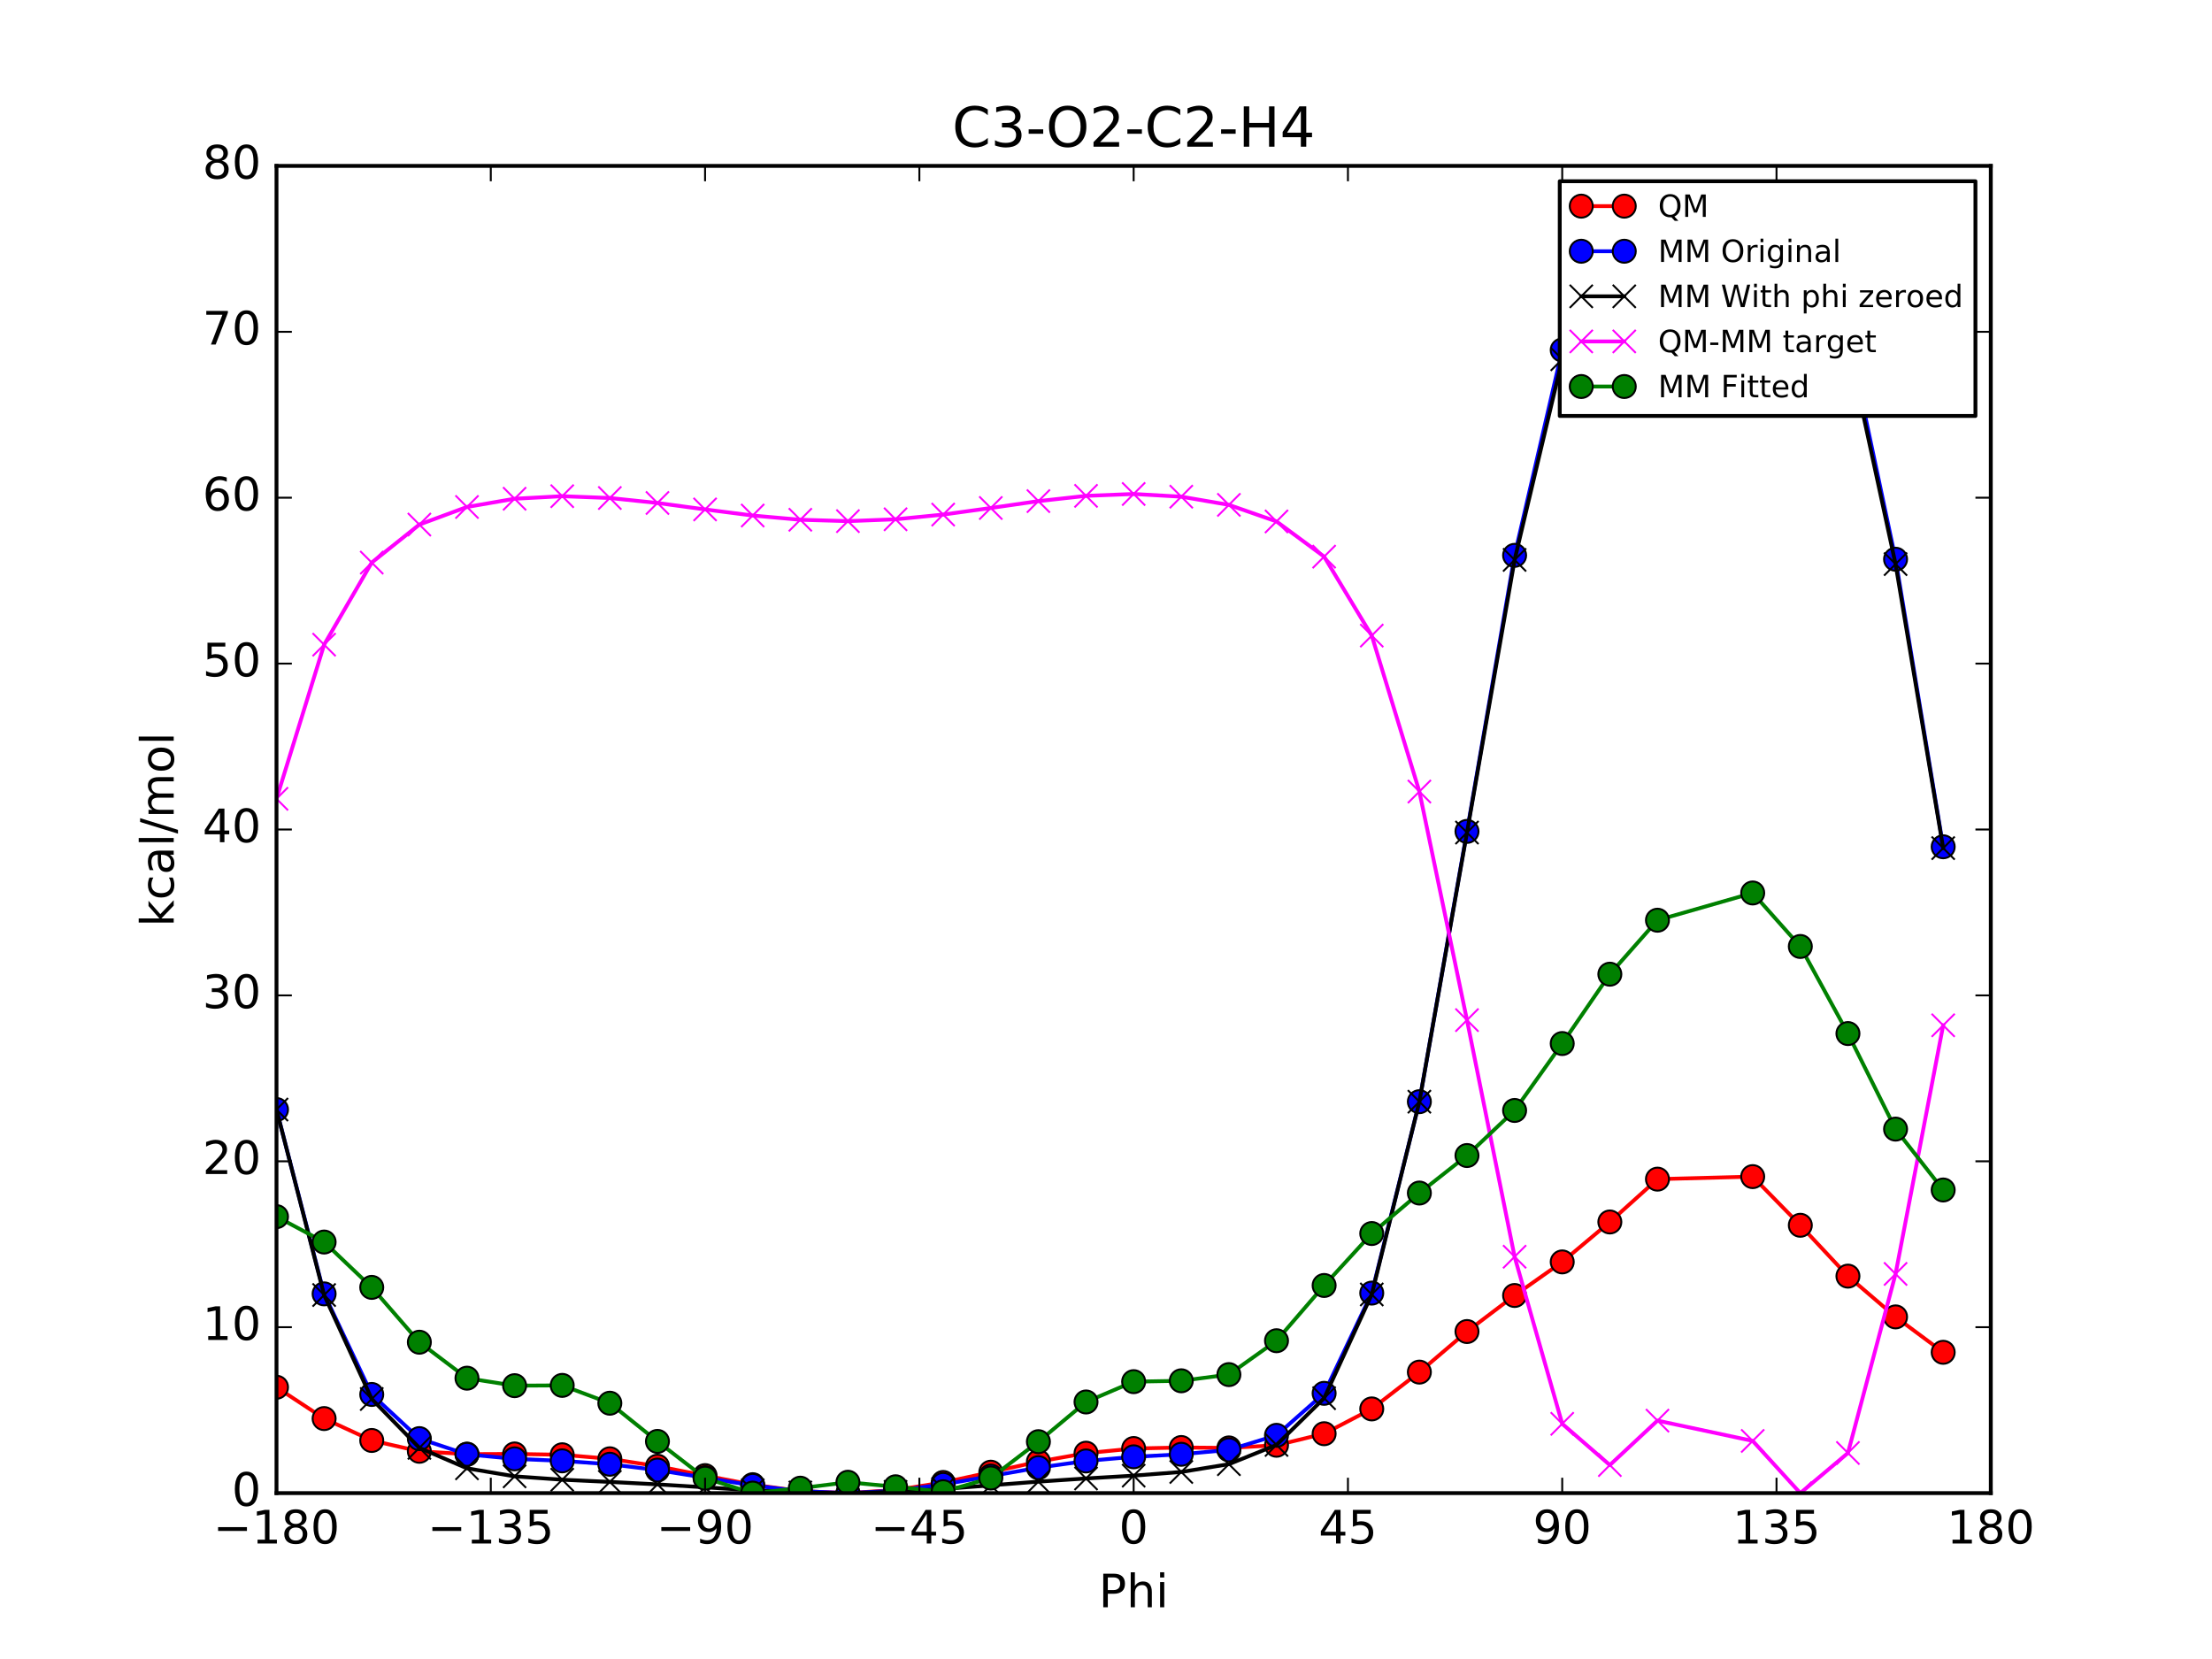 <?xml version="1.0" encoding="utf-8" standalone="no"?>
<!DOCTYPE svg PUBLIC "-//W3C//DTD SVG 1.1//EN"
  "http://www.w3.org/Graphics/SVG/1.1/DTD/svg11.dtd">
<!-- Created with matplotlib (http://matplotlib.org/) -->
<svg height="432pt" version="1.1" viewBox="0 0 576 432" width="576pt" xmlns="http://www.w3.org/2000/svg" xmlns:xlink="http://www.w3.org/1999/xlink">
 <defs>
  <style type="text/css">
*{stroke-linecap:butt;stroke-linejoin:round;stroke-miterlimit:100000;}
  </style>
 </defs>
 <g id="figure_1">
  <g id="patch_1">
   <path d="M 0 432 
L 576 432 
L 576 0 
L 0 0 
z
" style="fill:#ffffff;"/>
  </g>
  <g id="axes_1">
   <g id="patch_2">
    <path d="M 72 388.8 
L 518.4 388.8 
L 518.4 43.2 
L 72 43.2 
z
" style="fill:#ffffff;"/>
   </g>
   <g id="line2d_1">
    <path clip-path="url(#p94c91e531c)" d="M 72 361.235 
L 84.4 369.392 
L 96.8 375.093 
L 109.2 377.911 
L 121.6 378.659 
L 134 378.606 
L 146.4 378.817 
L 158.8 379.866 
L 171.2 381.798 
L 183.6 384.245 
L 196 386.611 
L 208.4 388.28 
L 220.8 388.8 
L 233.2 387.998 
L 245.6 386.031 
L 258 383.353 
L 270.4 380.601 
L 282.8 378.408 
L 295.2 377.189 
L 307.6 376.927 
L 320 377.033 
L 332.4 376.339 
L 344.8 373.334 
L 357.2 366.879 
L 369.6 357.292 
L 382 346.73 
L 394.4 337.342 
L 406.8 328.6 
L 419.2 318.2 
L 431.6 307.045 
L 456.4 306.389 
L 468.8 319.059 
L 481.2 332.302 
L 493.6 342.918 
L 506 352.135 
" style="fill:none;stroke:#ff0000;stroke-linecap:square;"/>
    <defs>
     <path d="M 0 3 
C 0.796 3 1.559 2.684 2.121 2.121 
C 2.684 1.559 3 0.796 3 0 
C 3 -0.796 2.684 -1.559 2.121 -2.121 
C 1.559 -2.684 0.796 -3 0 -3 
C -0.796 -3 -1.559 -2.684 -2.121 -2.121 
C -2.684 -1.559 -3 -0.796 -3 0 
C -3 0.796 -2.684 1.559 -2.121 2.121 
C -1.559 2.684 -0.796 3 0 3 
z
" id="m543a77cf86" style="stroke:#000000;stroke-width:0.5;"/>
    </defs>
    <g clip-path="url(#p94c91e531c)">
     <use style="fill:#ff0000;stroke:#000000;stroke-width:0.5;" x="72" xlink:href="#m543a77cf86" y="361.235"/>
     <use style="fill:#ff0000;stroke:#000000;stroke-width:0.5;" x="84.4" xlink:href="#m543a77cf86" y="369.392"/>
     <use style="fill:#ff0000;stroke:#000000;stroke-width:0.5;" x="96.8" xlink:href="#m543a77cf86" y="375.093"/>
     <use style="fill:#ff0000;stroke:#000000;stroke-width:0.5;" x="109.2" xlink:href="#m543a77cf86" y="377.911"/>
     <use style="fill:#ff0000;stroke:#000000;stroke-width:0.5;" x="121.6" xlink:href="#m543a77cf86" y="378.659"/>
     <use style="fill:#ff0000;stroke:#000000;stroke-width:0.5;" x="134" xlink:href="#m543a77cf86" y="378.606"/>
     <use style="fill:#ff0000;stroke:#000000;stroke-width:0.5;" x="146.4" xlink:href="#m543a77cf86" y="378.817"/>
     <use style="fill:#ff0000;stroke:#000000;stroke-width:0.5;" x="158.8" xlink:href="#m543a77cf86" y="379.866"/>
     <use style="fill:#ff0000;stroke:#000000;stroke-width:0.5;" x="171.2" xlink:href="#m543a77cf86" y="381.798"/>
     <use style="fill:#ff0000;stroke:#000000;stroke-width:0.5;" x="183.6" xlink:href="#m543a77cf86" y="384.245"/>
     <use style="fill:#ff0000;stroke:#000000;stroke-width:0.5;" x="196" xlink:href="#m543a77cf86" y="386.611"/>
     <use style="fill:#ff0000;stroke:#000000;stroke-width:0.5;" x="208.4" xlink:href="#m543a77cf86" y="388.28"/>
     <use style="fill:#ff0000;stroke:#000000;stroke-width:0.5;" x="220.8" xlink:href="#m543a77cf86" y="388.8"/>
     <use style="fill:#ff0000;stroke:#000000;stroke-width:0.5;" x="233.2" xlink:href="#m543a77cf86" y="387.998"/>
     <use style="fill:#ff0000;stroke:#000000;stroke-width:0.5;" x="245.6" xlink:href="#m543a77cf86" y="386.031"/>
     <use style="fill:#ff0000;stroke:#000000;stroke-width:0.5;" x="258" xlink:href="#m543a77cf86" y="383.353"/>
     <use style="fill:#ff0000;stroke:#000000;stroke-width:0.5;" x="270.4" xlink:href="#m543a77cf86" y="380.601"/>
     <use style="fill:#ff0000;stroke:#000000;stroke-width:0.5;" x="282.8" xlink:href="#m543a77cf86" y="378.408"/>
     <use style="fill:#ff0000;stroke:#000000;stroke-width:0.5;" x="295.2" xlink:href="#m543a77cf86" y="377.189"/>
     <use style="fill:#ff0000;stroke:#000000;stroke-width:0.5;" x="307.6" xlink:href="#m543a77cf86" y="376.927"/>
     <use style="fill:#ff0000;stroke:#000000;stroke-width:0.5;" x="320" xlink:href="#m543a77cf86" y="377.033"/>
     <use style="fill:#ff0000;stroke:#000000;stroke-width:0.5;" x="332.4" xlink:href="#m543a77cf86" y="376.339"/>
     <use style="fill:#ff0000;stroke:#000000;stroke-width:0.5;" x="344.8" xlink:href="#m543a77cf86" y="373.334"/>
     <use style="fill:#ff0000;stroke:#000000;stroke-width:0.5;" x="357.2" xlink:href="#m543a77cf86" y="366.879"/>
     <use style="fill:#ff0000;stroke:#000000;stroke-width:0.5;" x="369.6" xlink:href="#m543a77cf86" y="357.292"/>
     <use style="fill:#ff0000;stroke:#000000;stroke-width:0.5;" x="382" xlink:href="#m543a77cf86" y="346.73"/>
     <use style="fill:#ff0000;stroke:#000000;stroke-width:0.5;" x="394.4" xlink:href="#m543a77cf86" y="337.342"/>
     <use style="fill:#ff0000;stroke:#000000;stroke-width:0.5;" x="406.8" xlink:href="#m543a77cf86" y="328.6"/>
     <use style="fill:#ff0000;stroke:#000000;stroke-width:0.5;" x="419.2" xlink:href="#m543a77cf86" y="318.2"/>
     <use style="fill:#ff0000;stroke:#000000;stroke-width:0.5;" x="431.6" xlink:href="#m543a77cf86" y="307.045"/>
     <use style="fill:#ff0000;stroke:#000000;stroke-width:0.5;" x="456.4" xlink:href="#m543a77cf86" y="306.389"/>
     <use style="fill:#ff0000;stroke:#000000;stroke-width:0.5;" x="468.8" xlink:href="#m543a77cf86" y="319.059"/>
     <use style="fill:#ff0000;stroke:#000000;stroke-width:0.5;" x="481.2" xlink:href="#m543a77cf86" y="332.302"/>
     <use style="fill:#ff0000;stroke:#000000;stroke-width:0.5;" x="493.6" xlink:href="#m543a77cf86" y="342.918"/>
     <use style="fill:#ff0000;stroke:#000000;stroke-width:0.5;" x="506" xlink:href="#m543a77cf86" y="352.135"/>
    </g>
   </g>
   <g id="line2d_2">
    <path clip-path="url(#p94c91e531c)" d="M 72 288.926 
L 84.4 336.92 
L 96.8 363.113 
L 109.2 374.612 
L 121.6 378.708 
L 134 379.881 
L 146.4 380.405 
L 158.8 381.285 
L 171.2 382.803 
L 183.6 384.791 
L 196 386.801 
L 208.4 388.284 
L 220.8 388.8 
L 233.2 388.171 
L 245.6 386.551 
L 258 384.37 
L 270.4 382.176 
L 282.8 380.435 
L 295.2 379.35 
L 307.6 378.692 
L 320 377.545 
L 332.4 373.753 
L 344.8 362.817 
L 357.2 336.719 
L 369.6 286.877 
L 382 216.494 
L 394.4 144.612 
L 406.8 91.143 
L 419.2 68.763 
L 431.6 68.266 
L 456.4 62.276 
L 468.8 62.238 
L 481.2 87.146 
L 493.6 145.62 
L 506 220.497 
" style="fill:none;stroke:#0000ff;stroke-linecap:square;"/>
    <defs>
     <path d="M 0 3 
C 0.796 3 1.559 2.684 2.121 2.121 
C 2.684 1.559 3 0.796 3 0 
C 3 -0.796 2.684 -1.559 2.121 -2.121 
C 1.559 -2.684 0.796 -3 0 -3 
C -0.796 -3 -1.559 -2.684 -2.121 -2.121 
C -2.684 -1.559 -3 -0.796 -3 0 
C -3 0.796 -2.684 1.559 -2.121 2.121 
C -1.559 2.684 -0.796 3 0 3 
z
" id="m2a99a9677d" style="stroke:#000000;stroke-width:0.5;"/>
    </defs>
    <g clip-path="url(#p94c91e531c)">
     <use style="fill:#0000ff;stroke:#000000;stroke-width:0.5;" x="72" xlink:href="#m2a99a9677d" y="288.926"/>
     <use style="fill:#0000ff;stroke:#000000;stroke-width:0.5;" x="84.4" xlink:href="#m2a99a9677d" y="336.92"/>
     <use style="fill:#0000ff;stroke:#000000;stroke-width:0.5;" x="96.8" xlink:href="#m2a99a9677d" y="363.113"/>
     <use style="fill:#0000ff;stroke:#000000;stroke-width:0.5;" x="109.2" xlink:href="#m2a99a9677d" y="374.612"/>
     <use style="fill:#0000ff;stroke:#000000;stroke-width:0.5;" x="121.6" xlink:href="#m2a99a9677d" y="378.708"/>
     <use style="fill:#0000ff;stroke:#000000;stroke-width:0.5;" x="134" xlink:href="#m2a99a9677d" y="379.881"/>
     <use style="fill:#0000ff;stroke:#000000;stroke-width:0.5;" x="146.4" xlink:href="#m2a99a9677d" y="380.405"/>
     <use style="fill:#0000ff;stroke:#000000;stroke-width:0.5;" x="158.8" xlink:href="#m2a99a9677d" y="381.285"/>
     <use style="fill:#0000ff;stroke:#000000;stroke-width:0.5;" x="171.2" xlink:href="#m2a99a9677d" y="382.803"/>
     <use style="fill:#0000ff;stroke:#000000;stroke-width:0.5;" x="183.6" xlink:href="#m2a99a9677d" y="384.791"/>
     <use style="fill:#0000ff;stroke:#000000;stroke-width:0.5;" x="196" xlink:href="#m2a99a9677d" y="386.801"/>
     <use style="fill:#0000ff;stroke:#000000;stroke-width:0.5;" x="208.4" xlink:href="#m2a99a9677d" y="388.284"/>
     <use style="fill:#0000ff;stroke:#000000;stroke-width:0.5;" x="220.8" xlink:href="#m2a99a9677d" y="388.8"/>
     <use style="fill:#0000ff;stroke:#000000;stroke-width:0.5;" x="233.2" xlink:href="#m2a99a9677d" y="388.171"/>
     <use style="fill:#0000ff;stroke:#000000;stroke-width:0.5;" x="245.6" xlink:href="#m2a99a9677d" y="386.551"/>
     <use style="fill:#0000ff;stroke:#000000;stroke-width:0.5;" x="258" xlink:href="#m2a99a9677d" y="384.37"/>
     <use style="fill:#0000ff;stroke:#000000;stroke-width:0.5;" x="270.4" xlink:href="#m2a99a9677d" y="382.176"/>
     <use style="fill:#0000ff;stroke:#000000;stroke-width:0.5;" x="282.8" xlink:href="#m2a99a9677d" y="380.435"/>
     <use style="fill:#0000ff;stroke:#000000;stroke-width:0.5;" x="295.2" xlink:href="#m2a99a9677d" y="379.35"/>
     <use style="fill:#0000ff;stroke:#000000;stroke-width:0.5;" x="307.6" xlink:href="#m2a99a9677d" y="378.692"/>
     <use style="fill:#0000ff;stroke:#000000;stroke-width:0.5;" x="320" xlink:href="#m2a99a9677d" y="377.545"/>
     <use style="fill:#0000ff;stroke:#000000;stroke-width:0.5;" x="332.4" xlink:href="#m2a99a9677d" y="373.753"/>
     <use style="fill:#0000ff;stroke:#000000;stroke-width:0.5;" x="344.8" xlink:href="#m2a99a9677d" y="362.817"/>
     <use style="fill:#0000ff;stroke:#000000;stroke-width:0.5;" x="357.2" xlink:href="#m2a99a9677d" y="336.719"/>
     <use style="fill:#0000ff;stroke:#000000;stroke-width:0.5;" x="369.6" xlink:href="#m2a99a9677d" y="286.877"/>
     <use style="fill:#0000ff;stroke:#000000;stroke-width:0.5;" x="382" xlink:href="#m2a99a9677d" y="216.494"/>
     <use style="fill:#0000ff;stroke:#000000;stroke-width:0.5;" x="394.4" xlink:href="#m2a99a9677d" y="144.612"/>
     <use style="fill:#0000ff;stroke:#000000;stroke-width:0.5;" x="406.8" xlink:href="#m2a99a9677d" y="91.143"/>
     <use style="fill:#0000ff;stroke:#000000;stroke-width:0.5;" x="419.2" xlink:href="#m2a99a9677d" y="68.763"/>
     <use style="fill:#0000ff;stroke:#000000;stroke-width:0.5;" x="431.6" xlink:href="#m2a99a9677d" y="68.266"/>
     <use style="fill:#0000ff;stroke:#000000;stroke-width:0.5;" x="456.4" xlink:href="#m2a99a9677d" y="62.276"/>
     <use style="fill:#0000ff;stroke:#000000;stroke-width:0.5;" x="468.8" xlink:href="#m2a99a9677d" y="62.238"/>
     <use style="fill:#0000ff;stroke:#000000;stroke-width:0.5;" x="481.2" xlink:href="#m2a99a9677d" y="87.146"/>
     <use style="fill:#0000ff;stroke:#000000;stroke-width:0.5;" x="493.6" xlink:href="#m2a99a9677d" y="145.62"/>
     <use style="fill:#0000ff;stroke:#000000;stroke-width:0.5;" x="506" xlink:href="#m2a99a9677d" y="220.497"/>
    </g>
   </g>
   <g id="line2d_3">
    <path clip-path="url(#p94c91e531c)" d="M 72 288.926 
L 84.4 337.224 
L 96.8 364.297 
L 109.2 377.015 
L 121.6 382.345 
L 134 384.434 
L 146.4 385.311 
L 158.8 385.886 
L 171.2 386.525 
L 183.6 387.293 
L 196 388.07 
L 208.4 388.638 
L 220.8 388.8 
L 233.2 388.475 
L 245.6 387.735 
L 258 386.773 
L 270.4 385.812 
L 282.8 384.987 
L 295.2 384.255 
L 307.6 383.294 
L 320 381.267 
L 332.4 376.255 
L 344.8 364.086 
L 357.2 337.072 
L 369.6 286.877 
L 382 216.798 
L 394.4 145.795 
L 406.8 93.546 
L 419.2 72.4 
L 431.6 72.819 
L 456.4 66.877 
L 468.8 65.959 
L 481.2 89.648 
L 493.6 146.889 
L 506 220.85 
" style="fill:none;stroke:#000000;stroke-linecap:square;"/>
    <defs>
     <path d="M -3 3 
L 3 -3 
M -3 -3 
L 3 3 
" id="mc3a73567dd" style="stroke:#000000;stroke-width:0.5;"/>
    </defs>
    <g clip-path="url(#p94c91e531c)">
     <use style="stroke:#000000;stroke-width:0.5;" x="72" xlink:href="#mc3a73567dd" y="288.926"/>
     <use style="stroke:#000000;stroke-width:0.5;" x="84.4" xlink:href="#mc3a73567dd" y="337.224"/>
     <use style="stroke:#000000;stroke-width:0.5;" x="96.8" xlink:href="#mc3a73567dd" y="364.297"/>
     <use style="stroke:#000000;stroke-width:0.5;" x="109.2" xlink:href="#mc3a73567dd" y="377.015"/>
     <use style="stroke:#000000;stroke-width:0.5;" x="121.6" xlink:href="#mc3a73567dd" y="382.345"/>
     <use style="stroke:#000000;stroke-width:0.5;" x="134" xlink:href="#mc3a73567dd" y="384.434"/>
     <use style="stroke:#000000;stroke-width:0.5;" x="146.4" xlink:href="#mc3a73567dd" y="385.311"/>
     <use style="stroke:#000000;stroke-width:0.5;" x="158.8" xlink:href="#mc3a73567dd" y="385.886"/>
     <use style="stroke:#000000;stroke-width:0.5;" x="171.2" xlink:href="#mc3a73567dd" y="386.525"/>
     <use style="stroke:#000000;stroke-width:0.5;" x="183.6" xlink:href="#mc3a73567dd" y="387.293"/>
     <use style="stroke:#000000;stroke-width:0.5;" x="196" xlink:href="#mc3a73567dd" y="388.07"/>
     <use style="stroke:#000000;stroke-width:0.5;" x="208.4" xlink:href="#mc3a73567dd" y="388.638"/>
     <use style="stroke:#000000;stroke-width:0.5;" x="220.8" xlink:href="#mc3a73567dd" y="388.8"/>
     <use style="stroke:#000000;stroke-width:0.5;" x="233.2" xlink:href="#mc3a73567dd" y="388.475"/>
     <use style="stroke:#000000;stroke-width:0.5;" x="245.6" xlink:href="#mc3a73567dd" y="387.735"/>
     <use style="stroke:#000000;stroke-width:0.5;" x="258" xlink:href="#mc3a73567dd" y="386.773"/>
     <use style="stroke:#000000;stroke-width:0.5;" x="270.4" xlink:href="#mc3a73567dd" y="385.812"/>
     <use style="stroke:#000000;stroke-width:0.5;" x="282.8" xlink:href="#mc3a73567dd" y="384.987"/>
     <use style="stroke:#000000;stroke-width:0.5;" x="295.2" xlink:href="#mc3a73567dd" y="384.255"/>
     <use style="stroke:#000000;stroke-width:0.5;" x="307.6" xlink:href="#mc3a73567dd" y="383.294"/>
     <use style="stroke:#000000;stroke-width:0.5;" x="320" xlink:href="#mc3a73567dd" y="381.267"/>
     <use style="stroke:#000000;stroke-width:0.5;" x="332.4" xlink:href="#mc3a73567dd" y="376.255"/>
     <use style="stroke:#000000;stroke-width:0.5;" x="344.8" xlink:href="#mc3a73567dd" y="364.086"/>
     <use style="stroke:#000000;stroke-width:0.5;" x="357.2" xlink:href="#mc3a73567dd" y="337.072"/>
     <use style="stroke:#000000;stroke-width:0.5;" x="369.6" xlink:href="#mc3a73567dd" y="286.877"/>
     <use style="stroke:#000000;stroke-width:0.5;" x="382" xlink:href="#mc3a73567dd" y="216.798"/>
     <use style="stroke:#000000;stroke-width:0.5;" x="394.4" xlink:href="#mc3a73567dd" y="145.795"/>
     <use style="stroke:#000000;stroke-width:0.5;" x="406.8" xlink:href="#mc3a73567dd" y="93.546"/>
     <use style="stroke:#000000;stroke-width:0.5;" x="419.2" xlink:href="#mc3a73567dd" y="72.4"/>
     <use style="stroke:#000000;stroke-width:0.5;" x="431.6" xlink:href="#mc3a73567dd" y="72.819"/>
     <use style="stroke:#000000;stroke-width:0.5;" x="456.4" xlink:href="#mc3a73567dd" y="66.877"/>
     <use style="stroke:#000000;stroke-width:0.5;" x="468.8" xlink:href="#mc3a73567dd" y="65.959"/>
     <use style="stroke:#000000;stroke-width:0.5;" x="481.2" xlink:href="#mc3a73567dd" y="89.648"/>
     <use style="stroke:#000000;stroke-width:0.5;" x="493.6" xlink:href="#mc3a73567dd" y="146.889"/>
     <use style="stroke:#000000;stroke-width:0.5;" x="506" xlink:href="#mc3a73567dd" y="220.85"/>
    </g>
   </g>
   <g id="line2d_4">
    <path clip-path="url(#p94c91e531c)" d="M 72 208.01 
L 84.4 167.869 
L 96.8 146.497 
L 109.2 136.596 
L 121.6 132.015 
L 134 129.872 
L 146.4 129.207 
L 158.8 129.68 
L 171.2 130.974 
L 183.6 132.652 
L 196 134.242 
L 208.4 135.343 
L 220.8 135.701 
L 233.2 135.223 
L 245.6 133.996 
L 258 132.28 
L 270.4 130.489 
L 282.8 129.121 
L 295.2 128.634 
L 307.6 129.334 
L 320 131.466 
L 332.4 135.784 
L 344.8 144.949 
L 357.2 165.508 
L 369.6 206.116 
L 382 265.633 
L 394.4 327.247 
L 406.8 370.754 
L 419.2 381.5 
L 431.6 369.926 
L 456.4 375.212 
L 468.8 388.8 
L 481.2 378.355 
L 493.6 331.729 
L 506 266.985 
" style="fill:none;stroke:#ff00ff;stroke-linecap:square;"/>
    <defs>
     <path d="M -3 3 
L 3 -3 
M -3 -3 
L 3 3 
" id="ma1a4630cfd" style="stroke:#ff00ff;stroke-width:0.5;"/>
    </defs>
    <g clip-path="url(#p94c91e531c)">
     <use style="fill:#ff00ff;stroke:#ff00ff;stroke-width:0.5;" x="72" xlink:href="#ma1a4630cfd" y="208.01"/>
     <use style="fill:#ff00ff;stroke:#ff00ff;stroke-width:0.5;" x="84.4" xlink:href="#ma1a4630cfd" y="167.869"/>
     <use style="fill:#ff00ff;stroke:#ff00ff;stroke-width:0.5;" x="96.8" xlink:href="#ma1a4630cfd" y="146.497"/>
     <use style="fill:#ff00ff;stroke:#ff00ff;stroke-width:0.5;" x="109.2" xlink:href="#ma1a4630cfd" y="136.596"/>
     <use style="fill:#ff00ff;stroke:#ff00ff;stroke-width:0.5;" x="121.6" xlink:href="#ma1a4630cfd" y="132.015"/>
     <use style="fill:#ff00ff;stroke:#ff00ff;stroke-width:0.5;" x="134" xlink:href="#ma1a4630cfd" y="129.872"/>
     <use style="fill:#ff00ff;stroke:#ff00ff;stroke-width:0.5;" x="146.4" xlink:href="#ma1a4630cfd" y="129.207"/>
     <use style="fill:#ff00ff;stroke:#ff00ff;stroke-width:0.5;" x="158.8" xlink:href="#ma1a4630cfd" y="129.68"/>
     <use style="fill:#ff00ff;stroke:#ff00ff;stroke-width:0.5;" x="171.2" xlink:href="#ma1a4630cfd" y="130.974"/>
     <use style="fill:#ff00ff;stroke:#ff00ff;stroke-width:0.5;" x="183.6" xlink:href="#ma1a4630cfd" y="132.652"/>
     <use style="fill:#ff00ff;stroke:#ff00ff;stroke-width:0.5;" x="196" xlink:href="#ma1a4630cfd" y="134.242"/>
     <use style="fill:#ff00ff;stroke:#ff00ff;stroke-width:0.5;" x="208.4" xlink:href="#ma1a4630cfd" y="135.343"/>
     <use style="fill:#ff00ff;stroke:#ff00ff;stroke-width:0.5;" x="220.8" xlink:href="#ma1a4630cfd" y="135.701"/>
     <use style="fill:#ff00ff;stroke:#ff00ff;stroke-width:0.5;" x="233.2" xlink:href="#ma1a4630cfd" y="135.223"/>
     <use style="fill:#ff00ff;stroke:#ff00ff;stroke-width:0.5;" x="245.6" xlink:href="#ma1a4630cfd" y="133.996"/>
     <use style="fill:#ff00ff;stroke:#ff00ff;stroke-width:0.5;" x="258" xlink:href="#ma1a4630cfd" y="132.28"/>
     <use style="fill:#ff00ff;stroke:#ff00ff;stroke-width:0.5;" x="270.4" xlink:href="#ma1a4630cfd" y="130.489"/>
     <use style="fill:#ff00ff;stroke:#ff00ff;stroke-width:0.5;" x="282.8" xlink:href="#ma1a4630cfd" y="129.121"/>
     <use style="fill:#ff00ff;stroke:#ff00ff;stroke-width:0.5;" x="295.2" xlink:href="#ma1a4630cfd" y="128.634"/>
     <use style="fill:#ff00ff;stroke:#ff00ff;stroke-width:0.5;" x="307.6" xlink:href="#ma1a4630cfd" y="129.334"/>
     <use style="fill:#ff00ff;stroke:#ff00ff;stroke-width:0.5;" x="320" xlink:href="#ma1a4630cfd" y="131.466"/>
     <use style="fill:#ff00ff;stroke:#ff00ff;stroke-width:0.5;" x="332.4" xlink:href="#ma1a4630cfd" y="135.784"/>
     <use style="fill:#ff00ff;stroke:#ff00ff;stroke-width:0.5;" x="344.8" xlink:href="#ma1a4630cfd" y="144.949"/>
     <use style="fill:#ff00ff;stroke:#ff00ff;stroke-width:0.5;" x="357.2" xlink:href="#ma1a4630cfd" y="165.508"/>
     <use style="fill:#ff00ff;stroke:#ff00ff;stroke-width:0.5;" x="369.6" xlink:href="#ma1a4630cfd" y="206.116"/>
     <use style="fill:#ff00ff;stroke:#ff00ff;stroke-width:0.5;" x="382" xlink:href="#ma1a4630cfd" y="265.633"/>
     <use style="fill:#ff00ff;stroke:#ff00ff;stroke-width:0.5;" x="394.4" xlink:href="#ma1a4630cfd" y="327.247"/>
     <use style="fill:#ff00ff;stroke:#ff00ff;stroke-width:0.5;" x="406.8" xlink:href="#ma1a4630cfd" y="370.754"/>
     <use style="fill:#ff00ff;stroke:#ff00ff;stroke-width:0.5;" x="419.2" xlink:href="#ma1a4630cfd" y="381.5"/>
     <use style="fill:#ff00ff;stroke:#ff00ff;stroke-width:0.5;" x="431.6" xlink:href="#ma1a4630cfd" y="369.926"/>
     <use style="fill:#ff00ff;stroke:#ff00ff;stroke-width:0.5;" x="456.4" xlink:href="#ma1a4630cfd" y="375.212"/>
     <use style="fill:#ff00ff;stroke:#ff00ff;stroke-width:0.5;" x="468.8" xlink:href="#ma1a4630cfd" y="388.8"/>
     <use style="fill:#ff00ff;stroke:#ff00ff;stroke-width:0.5;" x="481.2" xlink:href="#ma1a4630cfd" y="378.355"/>
     <use style="fill:#ff00ff;stroke:#ff00ff;stroke-width:0.5;" x="493.6" xlink:href="#ma1a4630cfd" y="331.729"/>
     <use style="fill:#ff00ff;stroke:#ff00ff;stroke-width:0.5;" x="506" xlink:href="#ma1a4630cfd" y="266.985"/>
    </g>
   </g>
   <g id="line2d_5">
    <path clip-path="url(#p94c91e531c)" d="M 72 316.809 
L 84.4 323.423 
L 96.8 335.232 
L 109.2 349.508 
L 121.6 358.874 
L 134 360.825 
L 146.4 360.752 
L 158.8 365.392 
L 171.2 375.336 
L 183.6 384.915 
L 196 388.8 
L 208.4 387.518 
L 220.8 385.973 
L 233.2 387.151 
L 245.6 388.447 
L 258 384.868 
L 270.4 375.406 
L 282.8 365.069 
L 295.2 359.781 
L 307.6 359.556 
L 320 357.941 
L 332.4 349.122 
L 344.8 334.736 
L 357.2 321.206 
L 369.6 310.667 
L 382 300.899 
L 394.4 289.161 
L 406.8 271.734 
L 419.2 253.676 
L 431.6 239.621 
L 456.4 232.529 
L 468.8 246.458 
L 481.2 269.136 
L 493.6 294.018 
L 506 309.871 
" style="fill:none;stroke:#008000;stroke-linecap:square;"/>
    <defs>
     <path d="M 0 3 
C 0.796 3 1.559 2.684 2.121 2.121 
C 2.684 1.559 3 0.796 3 0 
C 3 -0.796 2.684 -1.559 2.121 -2.121 
C 1.559 -2.684 0.796 -3 0 -3 
C -0.796 -3 -1.559 -2.684 -2.121 -2.121 
C -2.684 -1.559 -3 -0.796 -3 0 
C -3 0.796 -2.684 1.559 -2.121 2.121 
C -1.559 2.684 -0.796 3 0 3 
z
" id="m42f1183600" style="stroke:#000000;stroke-width:0.5;"/>
    </defs>
    <g clip-path="url(#p94c91e531c)">
     <use style="fill:#008000;stroke:#000000;stroke-width:0.5;" x="72" xlink:href="#m42f1183600" y="316.809"/>
     <use style="fill:#008000;stroke:#000000;stroke-width:0.5;" x="84.4" xlink:href="#m42f1183600" y="323.423"/>
     <use style="fill:#008000;stroke:#000000;stroke-width:0.5;" x="96.8" xlink:href="#m42f1183600" y="335.232"/>
     <use style="fill:#008000;stroke:#000000;stroke-width:0.5;" x="109.2" xlink:href="#m42f1183600" y="349.508"/>
     <use style="fill:#008000;stroke:#000000;stroke-width:0.5;" x="121.6" xlink:href="#m42f1183600" y="358.874"/>
     <use style="fill:#008000;stroke:#000000;stroke-width:0.5;" x="134" xlink:href="#m42f1183600" y="360.825"/>
     <use style="fill:#008000;stroke:#000000;stroke-width:0.5;" x="146.4" xlink:href="#m42f1183600" y="360.752"/>
     <use style="fill:#008000;stroke:#000000;stroke-width:0.5;" x="158.8" xlink:href="#m42f1183600" y="365.392"/>
     <use style="fill:#008000;stroke:#000000;stroke-width:0.5;" x="171.2" xlink:href="#m42f1183600" y="375.336"/>
     <use style="fill:#008000;stroke:#000000;stroke-width:0.5;" x="183.6" xlink:href="#m42f1183600" y="384.915"/>
     <use style="fill:#008000;stroke:#000000;stroke-width:0.5;" x="196" xlink:href="#m42f1183600" y="388.8"/>
     <use style="fill:#008000;stroke:#000000;stroke-width:0.5;" x="208.4" xlink:href="#m42f1183600" y="387.518"/>
     <use style="fill:#008000;stroke:#000000;stroke-width:0.5;" x="220.8" xlink:href="#m42f1183600" y="385.973"/>
     <use style="fill:#008000;stroke:#000000;stroke-width:0.5;" x="233.2" xlink:href="#m42f1183600" y="387.151"/>
     <use style="fill:#008000;stroke:#000000;stroke-width:0.5;" x="245.6" xlink:href="#m42f1183600" y="388.447"/>
     <use style="fill:#008000;stroke:#000000;stroke-width:0.5;" x="258" xlink:href="#m42f1183600" y="384.868"/>
     <use style="fill:#008000;stroke:#000000;stroke-width:0.5;" x="270.4" xlink:href="#m42f1183600" y="375.406"/>
     <use style="fill:#008000;stroke:#000000;stroke-width:0.5;" x="282.8" xlink:href="#m42f1183600" y="365.069"/>
     <use style="fill:#008000;stroke:#000000;stroke-width:0.5;" x="295.2" xlink:href="#m42f1183600" y="359.781"/>
     <use style="fill:#008000;stroke:#000000;stroke-width:0.5;" x="307.6" xlink:href="#m42f1183600" y="359.556"/>
     <use style="fill:#008000;stroke:#000000;stroke-width:0.5;" x="320" xlink:href="#m42f1183600" y="357.941"/>
     <use style="fill:#008000;stroke:#000000;stroke-width:0.5;" x="332.4" xlink:href="#m42f1183600" y="349.122"/>
     <use style="fill:#008000;stroke:#000000;stroke-width:0.5;" x="344.8" xlink:href="#m42f1183600" y="334.736"/>
     <use style="fill:#008000;stroke:#000000;stroke-width:0.5;" x="357.2" xlink:href="#m42f1183600" y="321.206"/>
     <use style="fill:#008000;stroke:#000000;stroke-width:0.5;" x="369.6" xlink:href="#m42f1183600" y="310.667"/>
     <use style="fill:#008000;stroke:#000000;stroke-width:0.5;" x="382" xlink:href="#m42f1183600" y="300.899"/>
     <use style="fill:#008000;stroke:#000000;stroke-width:0.5;" x="394.4" xlink:href="#m42f1183600" y="289.161"/>
     <use style="fill:#008000;stroke:#000000;stroke-width:0.5;" x="406.8" xlink:href="#m42f1183600" y="271.734"/>
     <use style="fill:#008000;stroke:#000000;stroke-width:0.5;" x="419.2" xlink:href="#m42f1183600" y="253.676"/>
     <use style="fill:#008000;stroke:#000000;stroke-width:0.5;" x="431.6" xlink:href="#m42f1183600" y="239.621"/>
     <use style="fill:#008000;stroke:#000000;stroke-width:0.5;" x="456.4" xlink:href="#m42f1183600" y="232.529"/>
     <use style="fill:#008000;stroke:#000000;stroke-width:0.5;" x="468.8" xlink:href="#m42f1183600" y="246.458"/>
     <use style="fill:#008000;stroke:#000000;stroke-width:0.5;" x="481.2" xlink:href="#m42f1183600" y="269.136"/>
     <use style="fill:#008000;stroke:#000000;stroke-width:0.5;" x="493.6" xlink:href="#m42f1183600" y="294.018"/>
     <use style="fill:#008000;stroke:#000000;stroke-width:0.5;" x="506" xlink:href="#m42f1183600" y="309.871"/>
    </g>
   </g>
   <g id="patch_3">
    <path d="M 518.4 388.8 
L 518.4 43.2 
" style="fill:none;stroke:#000000;stroke-linecap:square;stroke-linejoin:miter;"/>
   </g>
   <g id="patch_4">
    <path d="M 72 388.8 
L 72 43.2 
" style="fill:none;stroke:#000000;stroke-linecap:square;stroke-linejoin:miter;"/>
   </g>
   <g id="patch_5">
    <path d="M 72 43.2 
L 518.4 43.2 
" style="fill:none;stroke:#000000;stroke-linecap:square;stroke-linejoin:miter;"/>
   </g>
   <g id="patch_6">
    <path d="M 72 388.8 
L 518.4 388.8 
" style="fill:none;stroke:#000000;stroke-linecap:square;stroke-linejoin:miter;"/>
   </g>
   <g id="matplotlib.axis_1">
    <g id="xtick_1">
     <g id="line2d_6">
      <defs>
       <path d="M 0 0 
L 0 -4 
" id="m60e005c2fa" style="stroke:#000000;stroke-width:0.5;"/>
      </defs>
      <g>
       <use style="stroke:#000000;stroke-width:0.5;" x="72.0" xlink:href="#m60e005c2fa" y="388.8"/>
      </g>
     </g>
     <g id="line2d_7">
      <defs>
       <path d="M 0 0 
L 0 4 
" id="maf2aeeb0da" style="stroke:#000000;stroke-width:0.5;"/>
      </defs>
      <g>
       <use style="stroke:#000000;stroke-width:0.5;" x="72.0" xlink:href="#maf2aeeb0da" y="43.2"/>
      </g>
     </g>
     <g id="text_1">
      <!-- −180 -->
      <defs>
       <path d="M 10.594 35.5 
L 73.188 35.5 
L 73.188 27.203 
L 10.594 27.203 
z
" id="BitstreamVeraSans-Roman-2212"/>
       <path d="M 31.781 34.625 
Q 24.75 34.625 20.719 30.859 
Q 16.703 27.094 16.703 20.516 
Q 16.703 13.922 20.719 10.156 
Q 24.75 6.391 31.781 6.391 
Q 38.812 6.391 42.859 10.172 
Q 46.922 13.969 46.922 20.516 
Q 46.922 27.094 42.891 30.859 
Q 38.875 34.625 31.781 34.625 
M 21.922 38.812 
Q 15.578 40.375 12.031 44.719 
Q 8.5 49.078 8.5 55.328 
Q 8.5 64.062 14.719 69.141 
Q 20.953 74.219 31.781 74.219 
Q 42.672 74.219 48.875 69.141 
Q 55.078 64.062 55.078 55.328 
Q 55.078 49.078 51.531 44.719 
Q 48 40.375 41.703 38.812 
Q 48.828 37.156 52.797 32.312 
Q 56.781 27.484 56.781 20.516 
Q 56.781 9.906 50.312 4.234 
Q 43.844 -1.422 31.781 -1.422 
Q 19.734 -1.422 13.25 4.234 
Q 6.781 9.906 6.781 20.516 
Q 6.781 27.484 10.781 32.312 
Q 14.797 37.156 21.922 38.812 
M 18.312 54.391 
Q 18.312 48.734 21.844 45.562 
Q 25.391 42.391 31.781 42.391 
Q 38.141 42.391 41.719 45.562 
Q 45.312 48.734 45.312 54.391 
Q 45.312 60.062 41.719 63.234 
Q 38.141 66.406 31.781 66.406 
Q 25.391 66.406 21.844 63.234 
Q 18.312 60.062 18.312 54.391 
" id="BitstreamVeraSans-Roman-38"/>
       <path d="M 31.781 66.406 
Q 24.172 66.406 20.328 58.906 
Q 16.5 51.422 16.5 36.375 
Q 16.5 21.391 20.328 13.891 
Q 24.172 6.391 31.781 6.391 
Q 39.453 6.391 43.281 13.891 
Q 47.125 21.391 47.125 36.375 
Q 47.125 51.422 43.281 58.906 
Q 39.453 66.406 31.781 66.406 
M 31.781 74.219 
Q 44.047 74.219 50.516 64.516 
Q 56.984 54.828 56.984 36.375 
Q 56.984 17.969 50.516 8.266 
Q 44.047 -1.422 31.781 -1.422 
Q 19.531 -1.422 13.062 8.266 
Q 6.594 17.969 6.594 36.375 
Q 6.594 54.828 13.062 64.516 
Q 19.531 74.219 31.781 74.219 
" id="BitstreamVeraSans-Roman-30"/>
       <path d="M 12.406 8.297 
L 28.516 8.297 
L 28.516 63.922 
L 10.984 60.406 
L 10.984 69.391 
L 28.422 72.906 
L 38.281 72.906 
L 38.281 8.297 
L 54.391 8.297 
L 54.391 0 
L 12.406 0 
z
" id="BitstreamVeraSans-Roman-31"/>
      </defs>
      <g transform="translate(55.52 401.918)scale(0.12 -0.12)">
       <use xlink:href="#BitstreamVeraSans-Roman-2212"/>
       <use x="83.789" xlink:href="#BitstreamVeraSans-Roman-31"/>
       <use x="147.412" xlink:href="#BitstreamVeraSans-Roman-38"/>
       <use x="211.035" xlink:href="#BitstreamVeraSans-Roman-30"/>
      </g>
     </g>
    </g>
    <g id="xtick_2">
     <g id="line2d_8">
      <g>
       <use style="stroke:#000000;stroke-width:0.5;" x="127.8" xlink:href="#m60e005c2fa" y="388.8"/>
      </g>
     </g>
     <g id="line2d_9">
      <g>
       <use style="stroke:#000000;stroke-width:0.5;" x="127.8" xlink:href="#maf2aeeb0da" y="43.2"/>
      </g>
     </g>
     <g id="text_2">
      <!-- −135 -->
      <defs>
       <path d="M 10.797 72.906 
L 49.516 72.906 
L 49.516 64.594 
L 19.828 64.594 
L 19.828 46.734 
Q 21.969 47.469 24.109 47.828 
Q 26.266 48.188 28.422 48.188 
Q 40.625 48.188 47.75 41.5 
Q 54.891 34.812 54.891 23.391 
Q 54.891 11.625 47.562 5.094 
Q 40.234 -1.422 26.906 -1.422 
Q 22.312 -1.422 17.547 -0.641 
Q 12.797 0.141 7.719 1.703 
L 7.719 11.625 
Q 12.109 9.234 16.797 8.062 
Q 21.484 6.891 26.703 6.891 
Q 35.156 6.891 40.078 11.328 
Q 45.016 15.766 45.016 23.391 
Q 45.016 31 40.078 35.438 
Q 35.156 39.891 26.703 39.891 
Q 22.75 39.891 18.812 39.016 
Q 14.891 38.141 10.797 36.281 
z
" id="BitstreamVeraSans-Roman-35"/>
       <path d="M 40.578 39.312 
Q 47.656 37.797 51.625 33 
Q 55.609 28.219 55.609 21.188 
Q 55.609 10.406 48.188 4.484 
Q 40.766 -1.422 27.094 -1.422 
Q 22.516 -1.422 17.656 -0.516 
Q 12.797 0.391 7.625 2.203 
L 7.625 11.719 
Q 11.719 9.328 16.594 8.109 
Q 21.484 6.891 26.812 6.891 
Q 36.078 6.891 40.938 10.547 
Q 45.797 14.203 45.797 21.188 
Q 45.797 27.641 41.281 31.266 
Q 36.766 34.906 28.719 34.906 
L 20.219 34.906 
L 20.219 43.016 
L 29.109 43.016 
Q 36.375 43.016 40.234 45.922 
Q 44.094 48.828 44.094 54.297 
Q 44.094 59.906 40.109 62.906 
Q 36.141 65.922 28.719 65.922 
Q 24.656 65.922 20.016 65.031 
Q 15.375 64.156 9.812 62.312 
L 9.812 71.094 
Q 15.438 72.656 20.344 73.438 
Q 25.25 74.219 29.594 74.219 
Q 40.828 74.219 47.359 69.109 
Q 53.906 64.016 53.906 55.328 
Q 53.906 49.266 50.438 45.094 
Q 46.969 40.922 40.578 39.312 
" id="BitstreamVeraSans-Roman-33"/>
      </defs>
      <g transform="translate(111.32 401.918)scale(0.12 -0.12)">
       <use xlink:href="#BitstreamVeraSans-Roman-2212"/>
       <use x="83.789" xlink:href="#BitstreamVeraSans-Roman-31"/>
       <use x="147.412" xlink:href="#BitstreamVeraSans-Roman-33"/>
       <use x="211.035" xlink:href="#BitstreamVeraSans-Roman-35"/>
      </g>
     </g>
    </g>
    <g id="xtick_3">
     <g id="line2d_10">
      <g>
       <use style="stroke:#000000;stroke-width:0.5;" x="183.6" xlink:href="#m60e005c2fa" y="388.8"/>
      </g>
     </g>
     <g id="line2d_11">
      <g>
       <use style="stroke:#000000;stroke-width:0.5;" x="183.6" xlink:href="#maf2aeeb0da" y="43.2"/>
      </g>
     </g>
     <g id="text_3">
      <!-- −90 -->
      <defs>
       <path d="M 10.984 1.516 
L 10.984 10.5 
Q 14.703 8.734 18.5 7.812 
Q 22.312 6.891 25.984 6.891 
Q 35.75 6.891 40.891 13.453 
Q 46.047 20.016 46.781 33.406 
Q 43.953 29.203 39.594 26.953 
Q 35.25 24.703 29.984 24.703 
Q 19.047 24.703 12.672 31.312 
Q 6.297 37.938 6.297 49.422 
Q 6.297 60.641 12.938 67.422 
Q 19.578 74.219 30.609 74.219 
Q 43.266 74.219 49.922 64.516 
Q 56.594 54.828 56.594 36.375 
Q 56.594 19.141 48.406 8.859 
Q 40.234 -1.422 26.422 -1.422 
Q 22.703 -1.422 18.891 -0.688 
Q 15.094 0.047 10.984 1.516 
M 30.609 32.422 
Q 37.25 32.422 41.125 36.953 
Q 45.016 41.5 45.016 49.422 
Q 45.016 57.281 41.125 61.844 
Q 37.25 66.406 30.609 66.406 
Q 23.969 66.406 20.094 61.844 
Q 16.219 57.281 16.219 49.422 
Q 16.219 41.5 20.094 36.953 
Q 23.969 32.422 30.609 32.422 
" id="BitstreamVeraSans-Roman-39"/>
      </defs>
      <g transform="translate(170.937 401.918)scale(0.12 -0.12)">
       <use xlink:href="#BitstreamVeraSans-Roman-2212"/>
       <use x="83.789" xlink:href="#BitstreamVeraSans-Roman-39"/>
       <use x="147.412" xlink:href="#BitstreamVeraSans-Roman-30"/>
      </g>
     </g>
    </g>
    <g id="xtick_4">
     <g id="line2d_12">
      <g>
       <use style="stroke:#000000;stroke-width:0.5;" x="239.4" xlink:href="#m60e005c2fa" y="388.8"/>
      </g>
     </g>
     <g id="line2d_13">
      <g>
       <use style="stroke:#000000;stroke-width:0.5;" x="239.4" xlink:href="#maf2aeeb0da" y="43.2"/>
      </g>
     </g>
     <g id="text_4">
      <!-- −45 -->
      <defs>
       <path d="M 37.797 64.312 
L 12.891 25.391 
L 37.797 25.391 
z
M 35.203 72.906 
L 47.609 72.906 
L 47.609 25.391 
L 58.016 25.391 
L 58.016 17.188 
L 47.609 17.188 
L 47.609 0 
L 37.797 0 
L 37.797 17.188 
L 4.891 17.188 
L 4.891 26.703 
z
" id="BitstreamVeraSans-Roman-34"/>
      </defs>
      <g transform="translate(226.737 401.918)scale(0.12 -0.12)">
       <use xlink:href="#BitstreamVeraSans-Roman-2212"/>
       <use x="83.789" xlink:href="#BitstreamVeraSans-Roman-34"/>
       <use x="147.412" xlink:href="#BitstreamVeraSans-Roman-35"/>
      </g>
     </g>
    </g>
    <g id="xtick_5">
     <g id="line2d_14">
      <g>
       <use style="stroke:#000000;stroke-width:0.5;" x="295.2" xlink:href="#m60e005c2fa" y="388.8"/>
      </g>
     </g>
     <g id="line2d_15">
      <g>
       <use style="stroke:#000000;stroke-width:0.5;" x="295.2" xlink:href="#maf2aeeb0da" y="43.2"/>
      </g>
     </g>
     <g id="text_5">
      <!-- 0 -->
      <g transform="translate(291.382 401.918)scale(0.12 -0.12)">
       <use xlink:href="#BitstreamVeraSans-Roman-30"/>
      </g>
     </g>
    </g>
    <g id="xtick_6">
     <g id="line2d_16">
      <g>
       <use style="stroke:#000000;stroke-width:0.5;" x="351.0" xlink:href="#m60e005c2fa" y="388.8"/>
      </g>
     </g>
     <g id="line2d_17">
      <g>
       <use style="stroke:#000000;stroke-width:0.5;" x="351.0" xlink:href="#maf2aeeb0da" y="43.2"/>
      </g>
     </g>
     <g id="text_6">
      <!-- 45 -->
      <g transform="translate(343.365 401.918)scale(0.12 -0.12)">
       <use xlink:href="#BitstreamVeraSans-Roman-34"/>
       <use x="63.623" xlink:href="#BitstreamVeraSans-Roman-35"/>
      </g>
     </g>
    </g>
    <g id="xtick_7">
     <g id="line2d_18">
      <g>
       <use style="stroke:#000000;stroke-width:0.5;" x="406.8" xlink:href="#m60e005c2fa" y="388.8"/>
      </g>
     </g>
     <g id="line2d_19">
      <g>
       <use style="stroke:#000000;stroke-width:0.5;" x="406.8" xlink:href="#maf2aeeb0da" y="43.2"/>
      </g>
     </g>
     <g id="text_7">
      <!-- 90 -->
      <g transform="translate(399.165 401.918)scale(0.12 -0.12)">
       <use xlink:href="#BitstreamVeraSans-Roman-39"/>
       <use x="63.623" xlink:href="#BitstreamVeraSans-Roman-30"/>
      </g>
     </g>
    </g>
    <g id="xtick_8">
     <g id="line2d_20">
      <g>
       <use style="stroke:#000000;stroke-width:0.5;" x="462.6" xlink:href="#m60e005c2fa" y="388.8"/>
      </g>
     </g>
     <g id="line2d_21">
      <g>
       <use style="stroke:#000000;stroke-width:0.5;" x="462.6" xlink:href="#maf2aeeb0da" y="43.2"/>
      </g>
     </g>
     <g id="text_8">
      <!-- 135 -->
      <g transform="translate(451.147 401.918)scale(0.12 -0.12)">
       <use xlink:href="#BitstreamVeraSans-Roman-31"/>
       <use x="63.623" xlink:href="#BitstreamVeraSans-Roman-33"/>
       <use x="127.246" xlink:href="#BitstreamVeraSans-Roman-35"/>
      </g>
     </g>
    </g>
    <g id="xtick_9">
     <g id="line2d_22">
      <g>
       <use style="stroke:#000000;stroke-width:0.5;" x="518.4" xlink:href="#m60e005c2fa" y="388.8"/>
      </g>
     </g>
     <g id="line2d_23">
      <g>
       <use style="stroke:#000000;stroke-width:0.5;" x="518.4" xlink:href="#maf2aeeb0da" y="43.2"/>
      </g>
     </g>
     <g id="text_9">
      <!-- 180 -->
      <g transform="translate(506.947 401.918)scale(0.12 -0.12)">
       <use xlink:href="#BitstreamVeraSans-Roman-31"/>
       <use x="63.623" xlink:href="#BitstreamVeraSans-Roman-38"/>
       <use x="127.246" xlink:href="#BitstreamVeraSans-Roman-30"/>
      </g>
     </g>
    </g>
    <g id="text_10">
     <!-- Phi -->
     <defs>
      <path d="M 19.672 64.797 
L 19.672 37.406 
L 32.078 37.406 
Q 38.969 37.406 42.719 40.969 
Q 46.484 44.531 46.484 51.125 
Q 46.484 57.672 42.719 61.234 
Q 38.969 64.797 32.078 64.797 
z
M 9.812 72.906 
L 32.078 72.906 
Q 44.344 72.906 50.609 67.359 
Q 56.891 61.812 56.891 51.125 
Q 56.891 40.328 50.609 34.812 
Q 44.344 29.297 32.078 29.297 
L 19.672 29.297 
L 19.672 0 
L 9.812 0 
z
" id="BitstreamVeraSans-Roman-50"/>
      <path d="M 9.422 54.688 
L 18.406 54.688 
L 18.406 0 
L 9.422 0 
z
M 9.422 75.984 
L 18.406 75.984 
L 18.406 64.594 
L 9.422 64.594 
z
" id="BitstreamVeraSans-Roman-69"/>
      <path d="M 54.891 33.016 
L 54.891 0 
L 45.906 0 
L 45.906 32.719 
Q 45.906 40.484 42.875 44.328 
Q 39.844 48.188 33.797 48.188 
Q 26.516 48.188 22.312 43.547 
Q 18.109 38.922 18.109 30.906 
L 18.109 0 
L 9.078 0 
L 9.078 75.984 
L 18.109 75.984 
L 18.109 46.188 
Q 21.344 51.125 25.703 53.562 
Q 30.078 56 35.797 56 
Q 45.219 56 50.047 50.172 
Q 54.891 44.344 54.891 33.016 
" id="BitstreamVeraSans-Roman-68"/>
     </defs>
     <g transform="translate(286.113 418.532)scale(0.12 -0.12)">
      <use xlink:href="#BitstreamVeraSans-Roman-50"/>
      <use x="60.303" xlink:href="#BitstreamVeraSans-Roman-68"/>
      <use x="123.682" xlink:href="#BitstreamVeraSans-Roman-69"/>
     </g>
    </g>
   </g>
   <g id="matplotlib.axis_2">
    <g id="ytick_1">
     <g id="line2d_24">
      <defs>
       <path d="M 0 0 
L 4 0 
" id="mfee2beed7f" style="stroke:#000000;stroke-width:0.5;"/>
      </defs>
      <g>
       <use style="stroke:#000000;stroke-width:0.5;" x="72.0" xlink:href="#mfee2beed7f" y="388.8"/>
      </g>
     </g>
     <g id="line2d_25">
      <defs>
       <path d="M 0 0 
L -4 0 
" id="m0bd8f8e3d8" style="stroke:#000000;stroke-width:0.5;"/>
      </defs>
      <g>
       <use style="stroke:#000000;stroke-width:0.5;" x="518.4" xlink:href="#m0bd8f8e3d8" y="388.8"/>
      </g>
     </g>
     <g id="text_11">
      <!-- 0 -->
      <g transform="translate(60.365 392.111)scale(0.12 -0.12)">
       <use xlink:href="#BitstreamVeraSans-Roman-30"/>
      </g>
     </g>
    </g>
    <g id="ytick_2">
     <g id="line2d_26">
      <g>
       <use style="stroke:#000000;stroke-width:0.5;" x="72.0" xlink:href="#mfee2beed7f" y="345.6"/>
      </g>
     </g>
     <g id="line2d_27">
      <g>
       <use style="stroke:#000000;stroke-width:0.5;" x="518.4" xlink:href="#m0bd8f8e3d8" y="345.6"/>
      </g>
     </g>
     <g id="text_12">
      <!-- 10 -->
      <g transform="translate(52.73 348.911)scale(0.12 -0.12)">
       <use xlink:href="#BitstreamVeraSans-Roman-31"/>
       <use x="63.623" xlink:href="#BitstreamVeraSans-Roman-30"/>
      </g>
     </g>
    </g>
    <g id="ytick_3">
     <g id="line2d_28">
      <g>
       <use style="stroke:#000000;stroke-width:0.5;" x="72.0" xlink:href="#mfee2beed7f" y="302.4"/>
      </g>
     </g>
     <g id="line2d_29">
      <g>
       <use style="stroke:#000000;stroke-width:0.5;" x="518.4" xlink:href="#m0bd8f8e3d8" y="302.4"/>
      </g>
     </g>
     <g id="text_13">
      <!-- 20 -->
      <defs>
       <path d="M 19.188 8.297 
L 53.609 8.297 
L 53.609 0 
L 7.328 0 
L 7.328 8.297 
Q 12.938 14.109 22.625 23.891 
Q 32.328 33.688 34.812 36.531 
Q 39.547 41.844 41.422 45.531 
Q 43.312 49.219 43.312 52.781 
Q 43.312 58.594 39.234 62.25 
Q 35.156 65.922 28.609 65.922 
Q 23.969 65.922 18.812 64.312 
Q 13.672 62.703 7.812 59.422 
L 7.812 69.391 
Q 13.766 71.781 18.938 73 
Q 24.125 74.219 28.422 74.219 
Q 39.75 74.219 46.484 68.547 
Q 53.219 62.891 53.219 53.422 
Q 53.219 48.922 51.531 44.891 
Q 49.859 40.875 45.406 35.406 
Q 44.188 33.984 37.641 27.219 
Q 31.109 20.453 19.188 8.297 
" id="BitstreamVeraSans-Roman-32"/>
      </defs>
      <g transform="translate(52.73 305.711)scale(0.12 -0.12)">
       <use xlink:href="#BitstreamVeraSans-Roman-32"/>
       <use x="63.623" xlink:href="#BitstreamVeraSans-Roman-30"/>
      </g>
     </g>
    </g>
    <g id="ytick_4">
     <g id="line2d_30">
      <g>
       <use style="stroke:#000000;stroke-width:0.5;" x="72.0" xlink:href="#mfee2beed7f" y="259.2"/>
      </g>
     </g>
     <g id="line2d_31">
      <g>
       <use style="stroke:#000000;stroke-width:0.5;" x="518.4" xlink:href="#m0bd8f8e3d8" y="259.2"/>
      </g>
     </g>
     <g id="text_14">
      <!-- 30 -->
      <g transform="translate(52.73 262.511)scale(0.12 -0.12)">
       <use xlink:href="#BitstreamVeraSans-Roman-33"/>
       <use x="63.623" xlink:href="#BitstreamVeraSans-Roman-30"/>
      </g>
     </g>
    </g>
    <g id="ytick_5">
     <g id="line2d_32">
      <g>
       <use style="stroke:#000000;stroke-width:0.5;" x="72.0" xlink:href="#mfee2beed7f" y="216.0"/>
      </g>
     </g>
     <g id="line2d_33">
      <g>
       <use style="stroke:#000000;stroke-width:0.5;" x="518.4" xlink:href="#m0bd8f8e3d8" y="216.0"/>
      </g>
     </g>
     <g id="text_15">
      <!-- 40 -->
      <g transform="translate(52.73 219.311)scale(0.12 -0.12)">
       <use xlink:href="#BitstreamVeraSans-Roman-34"/>
       <use x="63.623" xlink:href="#BitstreamVeraSans-Roman-30"/>
      </g>
     </g>
    </g>
    <g id="ytick_6">
     <g id="line2d_34">
      <g>
       <use style="stroke:#000000;stroke-width:0.5;" x="72.0" xlink:href="#mfee2beed7f" y="172.8"/>
      </g>
     </g>
     <g id="line2d_35">
      <g>
       <use style="stroke:#000000;stroke-width:0.5;" x="518.4" xlink:href="#m0bd8f8e3d8" y="172.8"/>
      </g>
     </g>
     <g id="text_16">
      <!-- 50 -->
      <g transform="translate(52.73 176.111)scale(0.12 -0.12)">
       <use xlink:href="#BitstreamVeraSans-Roman-35"/>
       <use x="63.623" xlink:href="#BitstreamVeraSans-Roman-30"/>
      </g>
     </g>
    </g>
    <g id="ytick_7">
     <g id="line2d_36">
      <g>
       <use style="stroke:#000000;stroke-width:0.5;" x="72.0" xlink:href="#mfee2beed7f" y="129.6"/>
      </g>
     </g>
     <g id="line2d_37">
      <g>
       <use style="stroke:#000000;stroke-width:0.5;" x="518.4" xlink:href="#m0bd8f8e3d8" y="129.6"/>
      </g>
     </g>
     <g id="text_17">
      <!-- 60 -->
      <defs>
       <path d="M 33.016 40.375 
Q 26.375 40.375 22.484 35.828 
Q 18.609 31.297 18.609 23.391 
Q 18.609 15.531 22.484 10.953 
Q 26.375 6.391 33.016 6.391 
Q 39.656 6.391 43.531 10.953 
Q 47.406 15.531 47.406 23.391 
Q 47.406 31.297 43.531 35.828 
Q 39.656 40.375 33.016 40.375 
M 52.594 71.297 
L 52.594 62.312 
Q 48.875 64.062 45.094 64.984 
Q 41.312 65.922 37.594 65.922 
Q 27.828 65.922 22.672 59.328 
Q 17.531 52.734 16.797 39.406 
Q 19.672 43.656 24.016 45.922 
Q 28.375 48.188 33.594 48.188 
Q 44.578 48.188 50.953 41.516 
Q 57.328 34.859 57.328 23.391 
Q 57.328 12.156 50.688 5.359 
Q 44.047 -1.422 33.016 -1.422 
Q 20.359 -1.422 13.672 8.266 
Q 6.984 17.969 6.984 36.375 
Q 6.984 53.656 15.188 63.938 
Q 23.391 74.219 37.203 74.219 
Q 40.922 74.219 44.703 73.484 
Q 48.484 72.75 52.594 71.297 
" id="BitstreamVeraSans-Roman-36"/>
      </defs>
      <g transform="translate(52.73 132.911)scale(0.12 -0.12)">
       <use xlink:href="#BitstreamVeraSans-Roman-36"/>
       <use x="63.623" xlink:href="#BitstreamVeraSans-Roman-30"/>
      </g>
     </g>
    </g>
    <g id="ytick_8">
     <g id="line2d_38">
      <g>
       <use style="stroke:#000000;stroke-width:0.5;" x="72.0" xlink:href="#mfee2beed7f" y="86.4"/>
      </g>
     </g>
     <g id="line2d_39">
      <g>
       <use style="stroke:#000000;stroke-width:0.5;" x="518.4" xlink:href="#m0bd8f8e3d8" y="86.4"/>
      </g>
     </g>
     <g id="text_18">
      <!-- 70 -->
      <defs>
       <path d="M 8.203 72.906 
L 55.078 72.906 
L 55.078 68.703 
L 28.609 0 
L 18.312 0 
L 43.219 64.594 
L 8.203 64.594 
z
" id="BitstreamVeraSans-Roman-37"/>
      </defs>
      <g transform="translate(52.73 89.711)scale(0.12 -0.12)">
       <use xlink:href="#BitstreamVeraSans-Roman-37"/>
       <use x="63.623" xlink:href="#BitstreamVeraSans-Roman-30"/>
      </g>
     </g>
    </g>
    <g id="ytick_9">
     <g id="line2d_40">
      <g>
       <use style="stroke:#000000;stroke-width:0.5;" x="72.0" xlink:href="#mfee2beed7f" y="43.2"/>
      </g>
     </g>
     <g id="line2d_41">
      <g>
       <use style="stroke:#000000;stroke-width:0.5;" x="518.4" xlink:href="#m0bd8f8e3d8" y="43.2"/>
      </g>
     </g>
     <g id="text_19">
      <!-- 80 -->
      <g transform="translate(52.73 46.511)scale(0.12 -0.12)">
       <use xlink:href="#BitstreamVeraSans-Roman-38"/>
       <use x="63.623" xlink:href="#BitstreamVeraSans-Roman-30"/>
      </g>
     </g>
    </g>
    <g id="text_20">
     <!-- kcal/mol -->
     <defs>
      <path d="M 25.391 72.906 
L 33.688 72.906 
L 8.297 -9.281 
L 0 -9.281 
z
" id="BitstreamVeraSans-Roman-2f"/>
      <path d="M 9.078 75.984 
L 18.109 75.984 
L 18.109 31.109 
L 44.922 54.688 
L 56.391 54.688 
L 27.391 29.109 
L 57.625 0 
L 45.906 0 
L 18.109 26.703 
L 18.109 0 
L 9.078 0 
z
" id="BitstreamVeraSans-Roman-6b"/>
      <path d="M 52 44.188 
Q 55.375 50.25 60.062 53.125 
Q 64.75 56 71.094 56 
Q 79.641 56 84.281 50.016 
Q 88.922 44.047 88.922 33.016 
L 88.922 0 
L 79.891 0 
L 79.891 32.719 
Q 79.891 40.578 77.094 44.375 
Q 74.312 48.188 68.609 48.188 
Q 61.625 48.188 57.562 43.547 
Q 53.516 38.922 53.516 30.906 
L 53.516 0 
L 44.484 0 
L 44.484 32.719 
Q 44.484 40.625 41.703 44.406 
Q 38.922 48.188 33.109 48.188 
Q 26.219 48.188 22.156 43.531 
Q 18.109 38.875 18.109 30.906 
L 18.109 0 
L 9.078 0 
L 9.078 54.688 
L 18.109 54.688 
L 18.109 46.188 
Q 21.188 51.219 25.484 53.609 
Q 29.781 56 35.688 56 
Q 41.656 56 45.828 52.969 
Q 50 49.953 52 44.188 
" id="BitstreamVeraSans-Roman-6d"/>
      <path d="M 9.422 75.984 
L 18.406 75.984 
L 18.406 0 
L 9.422 0 
z
" id="BitstreamVeraSans-Roman-6c"/>
      <path d="M 48.781 52.594 
L 48.781 44.188 
Q 44.969 46.297 41.141 47.344 
Q 37.312 48.391 33.406 48.391 
Q 24.656 48.391 19.812 42.844 
Q 14.984 37.312 14.984 27.297 
Q 14.984 17.281 19.812 11.734 
Q 24.656 6.203 33.406 6.203 
Q 37.312 6.203 41.141 7.25 
Q 44.969 8.297 48.781 10.406 
L 48.781 2.094 
Q 45.016 0.344 40.984 -0.531 
Q 36.969 -1.422 32.422 -1.422 
Q 20.062 -1.422 12.781 6.344 
Q 5.516 14.109 5.516 27.297 
Q 5.516 40.672 12.859 48.328 
Q 20.219 56 33.016 56 
Q 37.156 56 41.109 55.141 
Q 45.062 54.297 48.781 52.594 
" id="BitstreamVeraSans-Roman-63"/>
      <path d="M 34.281 27.484 
Q 23.391 27.484 19.188 25 
Q 14.984 22.516 14.984 16.5 
Q 14.984 11.719 18.141 8.906 
Q 21.297 6.109 26.703 6.109 
Q 34.188 6.109 38.703 11.406 
Q 43.219 16.703 43.219 25.484 
L 43.219 27.484 
z
M 52.203 31.203 
L 52.203 0 
L 43.219 0 
L 43.219 8.297 
Q 40.141 3.328 35.547 0.953 
Q 30.953 -1.422 24.312 -1.422 
Q 15.922 -1.422 10.953 3.297 
Q 6 8.016 6 15.922 
Q 6 25.141 12.172 29.828 
Q 18.359 34.516 30.609 34.516 
L 43.219 34.516 
L 43.219 35.406 
Q 43.219 41.609 39.141 45 
Q 35.062 48.391 27.688 48.391 
Q 23 48.391 18.547 47.266 
Q 14.109 46.141 10.016 43.891 
L 10.016 52.203 
Q 14.938 54.109 19.578 55.047 
Q 24.219 56 28.609 56 
Q 40.484 56 46.344 49.844 
Q 52.203 43.703 52.203 31.203 
" id="BitstreamVeraSans-Roman-61"/>
      <path d="M 30.609 48.391 
Q 23.391 48.391 19.188 42.75 
Q 14.984 37.109 14.984 27.297 
Q 14.984 17.484 19.156 11.844 
Q 23.344 6.203 30.609 6.203 
Q 37.797 6.203 41.984 11.859 
Q 46.188 17.531 46.188 27.297 
Q 46.188 37.016 41.984 42.703 
Q 37.797 48.391 30.609 48.391 
M 30.609 56 
Q 42.328 56 49.016 48.375 
Q 55.719 40.766 55.719 27.297 
Q 55.719 13.875 49.016 6.219 
Q 42.328 -1.422 30.609 -1.422 
Q 18.844 -1.422 12.172 6.219 
Q 5.516 13.875 5.516 27.297 
Q 5.516 40.766 12.172 48.375 
Q 18.844 56 30.609 56 
" id="BitstreamVeraSans-Roman-6f"/>
     </defs>
     <g transform="translate(45.234 241.321)rotate(-90.0)scale(0.12 -0.12)">
      <use xlink:href="#BitstreamVeraSans-Roman-6b"/>
      <use x="57.91" xlink:href="#BitstreamVeraSans-Roman-63"/>
      <use x="112.891" xlink:href="#BitstreamVeraSans-Roman-61"/>
      <use x="174.17" xlink:href="#BitstreamVeraSans-Roman-6c"/>
      <use x="201.953" xlink:href="#BitstreamVeraSans-Roman-2f"/>
      <use x="235.645" xlink:href="#BitstreamVeraSans-Roman-6d"/>
      <use x="333.057" xlink:href="#BitstreamVeraSans-Roman-6f"/>
      <use x="394.238" xlink:href="#BitstreamVeraSans-Roman-6c"/>
     </g>
    </g>
   </g>
   <g id="text_21">
    <!-- C3-O2-C2-H4 -->
    <defs>
     <path d="M 9.812 72.906 
L 19.672 72.906 
L 19.672 43.016 
L 55.516 43.016 
L 55.516 72.906 
L 65.375 72.906 
L 65.375 0 
L 55.516 0 
L 55.516 34.719 
L 19.672 34.719 
L 19.672 0 
L 9.812 0 
z
" id="BitstreamVeraSans-Roman-48"/>
     <path d="M 64.406 67.281 
L 64.406 56.891 
Q 59.422 61.531 53.781 63.812 
Q 48.141 66.109 41.797 66.109 
Q 29.297 66.109 22.656 58.469 
Q 16.016 50.828 16.016 36.375 
Q 16.016 21.969 22.656 14.328 
Q 29.297 6.688 41.797 6.688 
Q 48.141 6.688 53.781 8.984 
Q 59.422 11.281 64.406 15.922 
L 64.406 5.609 
Q 59.234 2.094 53.438 0.328 
Q 47.656 -1.422 41.219 -1.422 
Q 24.656 -1.422 15.125 8.703 
Q 5.609 18.844 5.609 36.375 
Q 5.609 53.953 15.125 64.078 
Q 24.656 74.219 41.219 74.219 
Q 47.75 74.219 53.531 72.484 
Q 59.328 70.75 64.406 67.281 
" id="BitstreamVeraSans-Roman-43"/>
     <path d="M 39.406 66.219 
Q 28.656 66.219 22.328 58.203 
Q 16.016 50.203 16.016 36.375 
Q 16.016 22.609 22.328 14.594 
Q 28.656 6.594 39.406 6.594 
Q 50.141 6.594 56.422 14.594 
Q 62.703 22.609 62.703 36.375 
Q 62.703 50.203 56.422 58.203 
Q 50.141 66.219 39.406 66.219 
M 39.406 74.219 
Q 54.734 74.219 63.906 63.938 
Q 73.094 53.656 73.094 36.375 
Q 73.094 19.141 63.906 8.859 
Q 54.734 -1.422 39.406 -1.422 
Q 24.031 -1.422 14.812 8.828 
Q 5.609 19.094 5.609 36.375 
Q 5.609 53.656 14.812 63.938 
Q 24.031 74.219 39.406 74.219 
" id="BitstreamVeraSans-Roman-4f"/>
     <path d="M 4.891 31.391 
L 31.203 31.391 
L 31.203 23.391 
L 4.891 23.391 
z
" id="BitstreamVeraSans-Roman-2d"/>
    </defs>
    <g transform="translate(247.943 38.2)scale(0.144 -0.144)">
     <use xlink:href="#BitstreamVeraSans-Roman-43"/>
     <use x="69.824" xlink:href="#BitstreamVeraSans-Roman-33"/>
     <use x="133.447" xlink:href="#BitstreamVeraSans-Roman-2d"/>
     <use x="169.562" xlink:href="#BitstreamVeraSans-Roman-4f"/>
     <use x="248.273" xlink:href="#BitstreamVeraSans-Roman-32"/>
     <use x="311.896" xlink:href="#BitstreamVeraSans-Roman-2d"/>
     <use x="347.98" xlink:href="#BitstreamVeraSans-Roman-43"/>
     <use x="417.805" xlink:href="#BitstreamVeraSans-Roman-32"/>
     <use x="481.428" xlink:href="#BitstreamVeraSans-Roman-2d"/>
     <use x="517.512" xlink:href="#BitstreamVeraSans-Roman-48"/>
     <use x="592.707" xlink:href="#BitstreamVeraSans-Roman-34"/>
    </g>
   </g>
   <g id="legend_1">
    <g id="patch_7">
     <path d="M 406.156 108.312 
L 514.4 108.312 
L 514.4 47.2 
L 406.156 47.2 
z
" style="fill:#ffffff;stroke:#000000;stroke-linejoin:miter;"/>
    </g>
    <g id="line2d_42">
     <path d="M 411.756 53.679 
L 422.956 53.679 
" style="fill:none;stroke:#ff0000;stroke-linecap:square;"/>
    </g>
    <g id="line2d_43">
     <g>
      <use style="fill:#ff0000;stroke:#000000;stroke-width:0.5;" x="411.756" xlink:href="#m543a77cf86" y="53.679"/>
      <use style="fill:#ff0000;stroke:#000000;stroke-width:0.5;" x="422.956" xlink:href="#m543a77cf86" y="53.679"/>
     </g>
    </g>
    <g id="text_22">
     <!-- QM -->
     <defs>
      <path d="M 39.406 66.219 
Q 28.656 66.219 22.328 58.203 
Q 16.016 50.203 16.016 36.375 
Q 16.016 22.609 22.328 14.594 
Q 28.656 6.594 39.406 6.594 
Q 50.141 6.594 56.422 14.594 
Q 62.703 22.609 62.703 36.375 
Q 62.703 50.203 56.422 58.203 
Q 50.141 66.219 39.406 66.219 
M 53.219 1.312 
L 66.219 -12.891 
L 54.297 -12.891 
L 43.5 -1.219 
Q 41.891 -1.312 41.031 -1.359 
Q 40.188 -1.422 39.406 -1.422 
Q 24.031 -1.422 14.812 8.859 
Q 5.609 19.141 5.609 36.375 
Q 5.609 53.656 14.812 63.938 
Q 24.031 74.219 39.406 74.219 
Q 54.734 74.219 63.906 63.938 
Q 73.094 53.656 73.094 36.375 
Q 73.094 23.688 67.984 14.641 
Q 62.891 5.609 53.219 1.312 
" id="BitstreamVeraSans-Roman-51"/>
      <path d="M 9.812 72.906 
L 24.516 72.906 
L 43.109 23.297 
L 61.812 72.906 
L 76.516 72.906 
L 76.516 0 
L 66.891 0 
L 66.891 64.016 
L 48.094 14.016 
L 38.188 14.016 
L 19.391 64.016 
L 19.391 0 
L 9.812 0 
z
" id="BitstreamVeraSans-Roman-4d"/>
     </defs>
     <g transform="translate(431.756 56.479)scale(0.08 -0.08)">
      <use xlink:href="#BitstreamVeraSans-Roman-51"/>
      <use x="78.711" xlink:href="#BitstreamVeraSans-Roman-4d"/>
     </g>
    </g>
    <g id="line2d_44">
     <path d="M 411.756 65.421 
L 422.956 65.421 
" style="fill:none;stroke:#0000ff;stroke-linecap:square;"/>
    </g>
    <g id="line2d_45">
     <g>
      <use style="fill:#0000ff;stroke:#000000;stroke-width:0.5;" x="411.756" xlink:href="#m2a99a9677d" y="65.421"/>
      <use style="fill:#0000ff;stroke:#000000;stroke-width:0.5;" x="422.956" xlink:href="#m2a99a9677d" y="65.421"/>
     </g>
    </g>
    <g id="text_23">
     <!-- MM Original -->
     <defs>
      <path d="M 45.406 27.984 
Q 45.406 37.75 41.375 43.109 
Q 37.359 48.484 30.078 48.484 
Q 22.859 48.484 18.828 43.109 
Q 14.797 37.75 14.797 27.984 
Q 14.797 18.266 18.828 12.891 
Q 22.859 7.516 30.078 7.516 
Q 37.359 7.516 41.375 12.891 
Q 45.406 18.266 45.406 27.984 
M 54.391 6.781 
Q 54.391 -7.172 48.188 -13.984 
Q 42 -20.797 29.203 -20.797 
Q 24.469 -20.797 20.266 -20.094 
Q 16.062 -19.391 12.109 -17.922 
L 12.109 -9.188 
Q 16.062 -11.328 19.922 -12.344 
Q 23.781 -13.375 27.781 -13.375 
Q 36.625 -13.375 41.016 -8.766 
Q 45.406 -4.156 45.406 5.172 
L 45.406 9.625 
Q 42.625 4.781 38.281 2.391 
Q 33.938 0 27.875 0 
Q 17.828 0 11.672 7.656 
Q 5.516 15.328 5.516 27.984 
Q 5.516 40.672 11.672 48.328 
Q 17.828 56 27.875 56 
Q 33.938 56 38.281 53.609 
Q 42.625 51.219 45.406 46.391 
L 45.406 54.688 
L 54.391 54.688 
z
" id="BitstreamVeraSans-Roman-67"/>
      <path id="BitstreamVeraSans-Roman-20"/>
      <path d="M 54.891 33.016 
L 54.891 0 
L 45.906 0 
L 45.906 32.719 
Q 45.906 40.484 42.875 44.328 
Q 39.844 48.188 33.797 48.188 
Q 26.516 48.188 22.312 43.547 
Q 18.109 38.922 18.109 30.906 
L 18.109 0 
L 9.078 0 
L 9.078 54.688 
L 18.109 54.688 
L 18.109 46.188 
Q 21.344 51.125 25.703 53.562 
Q 30.078 56 35.797 56 
Q 45.219 56 50.047 50.172 
Q 54.891 44.344 54.891 33.016 
" id="BitstreamVeraSans-Roman-6e"/>
      <path d="M 41.109 46.297 
Q 39.594 47.172 37.812 47.578 
Q 36.031 48 33.891 48 
Q 26.266 48 22.188 43.047 
Q 18.109 38.094 18.109 28.812 
L 18.109 0 
L 9.078 0 
L 9.078 54.688 
L 18.109 54.688 
L 18.109 46.188 
Q 20.953 51.172 25.484 53.578 
Q 30.031 56 36.531 56 
Q 37.453 56 38.578 55.875 
Q 39.703 55.766 41.062 55.516 
z
" id="BitstreamVeraSans-Roman-72"/>
     </defs>
     <g transform="translate(431.756 68.221)scale(0.08 -0.08)">
      <use xlink:href="#BitstreamVeraSans-Roman-4d"/>
      <use x="86.279" xlink:href="#BitstreamVeraSans-Roman-4d"/>
      <use x="172.559" xlink:href="#BitstreamVeraSans-Roman-20"/>
      <use x="204.346" xlink:href="#BitstreamVeraSans-Roman-4f"/>
      <use x="283.057" xlink:href="#BitstreamVeraSans-Roman-72"/>
      <use x="324.17" xlink:href="#BitstreamVeraSans-Roman-69"/>
      <use x="351.953" xlink:href="#BitstreamVeraSans-Roman-67"/>
      <use x="415.43" xlink:href="#BitstreamVeraSans-Roman-69"/>
      <use x="443.213" xlink:href="#BitstreamVeraSans-Roman-6e"/>
      <use x="506.592" xlink:href="#BitstreamVeraSans-Roman-61"/>
      <use x="567.871" xlink:href="#BitstreamVeraSans-Roman-6c"/>
     </g>
    </g>
    <g id="line2d_46">
     <path d="M 411.756 77.164 
L 422.956 77.164 
" style="fill:none;stroke:#000000;stroke-linecap:square;"/>
    </g>
    <g id="line2d_47">
     <g>
      <use style="stroke:#000000;stroke-width:0.5;" x="411.756" xlink:href="#mc3a73567dd" y="77.164"/>
      <use style="stroke:#000000;stroke-width:0.5;" x="422.956" xlink:href="#mc3a73567dd" y="77.164"/>
     </g>
    </g>
    <g id="text_24">
     <!-- MM With phi zeroed -->
     <defs>
      <path d="M 45.406 46.391 
L 45.406 75.984 
L 54.391 75.984 
L 54.391 0 
L 45.406 0 
L 45.406 8.203 
Q 42.578 3.328 38.25 0.953 
Q 33.938 -1.422 27.875 -1.422 
Q 17.969 -1.422 11.734 6.484 
Q 5.516 14.406 5.516 27.297 
Q 5.516 40.188 11.734 48.094 
Q 17.969 56 27.875 56 
Q 33.938 56 38.25 53.625 
Q 42.578 51.266 45.406 46.391 
M 14.797 27.297 
Q 14.797 17.391 18.875 11.75 
Q 22.953 6.109 30.078 6.109 
Q 37.203 6.109 41.297 11.75 
Q 45.406 17.391 45.406 27.297 
Q 45.406 37.203 41.297 42.844 
Q 37.203 48.484 30.078 48.484 
Q 22.953 48.484 18.875 42.844 
Q 14.797 37.203 14.797 27.297 
" id="BitstreamVeraSans-Roman-64"/>
      <path d="M 18.312 70.219 
L 18.312 54.688 
L 36.812 54.688 
L 36.812 47.703 
L 18.312 47.703 
L 18.312 18.016 
Q 18.312 11.328 20.141 9.422 
Q 21.969 7.516 27.594 7.516 
L 36.812 7.516 
L 36.812 0 
L 27.594 0 
Q 17.188 0 13.234 3.875 
Q 9.281 7.766 9.281 18.016 
L 9.281 47.703 
L 2.688 47.703 
L 2.688 54.688 
L 9.281 54.688 
L 9.281 70.219 
z
" id="BitstreamVeraSans-Roman-74"/>
      <path d="M 18.109 8.203 
L 18.109 -20.797 
L 9.078 -20.797 
L 9.078 54.688 
L 18.109 54.688 
L 18.109 46.391 
Q 20.953 51.266 25.266 53.625 
Q 29.594 56 35.594 56 
Q 45.562 56 51.781 48.094 
Q 58.016 40.188 58.016 27.297 
Q 58.016 14.406 51.781 6.484 
Q 45.562 -1.422 35.594 -1.422 
Q 29.594 -1.422 25.266 0.953 
Q 20.953 3.328 18.109 8.203 
M 48.688 27.297 
Q 48.688 37.203 44.609 42.844 
Q 40.531 48.484 33.406 48.484 
Q 26.266 48.484 22.188 42.844 
Q 18.109 37.203 18.109 27.297 
Q 18.109 17.391 22.188 11.75 
Q 26.266 6.109 33.406 6.109 
Q 40.531 6.109 44.609 11.75 
Q 48.688 17.391 48.688 27.297 
" id="BitstreamVeraSans-Roman-70"/>
      <path d="M 3.328 72.906 
L 13.281 72.906 
L 28.609 11.281 
L 43.891 72.906 
L 54.984 72.906 
L 70.312 11.281 
L 85.594 72.906 
L 95.609 72.906 
L 77.297 0 
L 64.891 0 
L 49.516 63.281 
L 33.984 0 
L 21.578 0 
z
" id="BitstreamVeraSans-Roman-57"/>
      <path d="M 56.203 29.594 
L 56.203 25.203 
L 14.891 25.203 
Q 15.484 15.922 20.484 11.062 
Q 25.484 6.203 34.422 6.203 
Q 39.594 6.203 44.453 7.469 
Q 49.312 8.734 54.109 11.281 
L 54.109 2.781 
Q 49.266 0.734 44.188 -0.344 
Q 39.109 -1.422 33.891 -1.422 
Q 20.797 -1.422 13.156 6.188 
Q 5.516 13.812 5.516 26.812 
Q 5.516 40.234 12.766 48.109 
Q 20.016 56 32.328 56 
Q 43.359 56 49.781 48.891 
Q 56.203 41.797 56.203 29.594 
M 47.219 32.234 
Q 47.125 39.594 43.094 43.984 
Q 39.062 48.391 32.422 48.391 
Q 24.906 48.391 20.391 44.141 
Q 15.875 39.891 15.188 32.172 
z
" id="BitstreamVeraSans-Roman-65"/>
      <path d="M 5.516 54.688 
L 48.188 54.688 
L 48.188 46.484 
L 14.406 7.172 
L 48.188 7.172 
L 48.188 0 
L 4.297 0 
L 4.297 8.203 
L 38.094 47.516 
L 5.516 47.516 
z
" id="BitstreamVeraSans-Roman-7a"/>
     </defs>
     <g transform="translate(431.756 79.964)scale(0.08 -0.08)">
      <use xlink:href="#BitstreamVeraSans-Roman-4d"/>
      <use x="86.279" xlink:href="#BitstreamVeraSans-Roman-4d"/>
      <use x="172.559" xlink:href="#BitstreamVeraSans-Roman-20"/>
      <use x="204.346" xlink:href="#BitstreamVeraSans-Roman-57"/>
      <use x="303.191" xlink:href="#BitstreamVeraSans-Roman-69"/>
      <use x="330.975" xlink:href="#BitstreamVeraSans-Roman-74"/>
      <use x="370.184" xlink:href="#BitstreamVeraSans-Roman-68"/>
      <use x="433.562" xlink:href="#BitstreamVeraSans-Roman-20"/>
      <use x="465.35" xlink:href="#BitstreamVeraSans-Roman-70"/>
      <use x="528.826" xlink:href="#BitstreamVeraSans-Roman-68"/>
      <use x="592.205" xlink:href="#BitstreamVeraSans-Roman-69"/>
      <use x="619.988" xlink:href="#BitstreamVeraSans-Roman-20"/>
      <use x="651.775" xlink:href="#BitstreamVeraSans-Roman-7a"/>
      <use x="704.266" xlink:href="#BitstreamVeraSans-Roman-65"/>
      <use x="765.789" xlink:href="#BitstreamVeraSans-Roman-72"/>
      <use x="806.871" xlink:href="#BitstreamVeraSans-Roman-6f"/>
      <use x="868.053" xlink:href="#BitstreamVeraSans-Roman-65"/>
      <use x="929.576" xlink:href="#BitstreamVeraSans-Roman-64"/>
     </g>
    </g>
    <g id="line2d_48">
     <path d="M 411.756 88.906 
L 422.956 88.906 
" style="fill:none;stroke:#ff00ff;stroke-linecap:square;"/>
    </g>
    <g id="line2d_49">
     <g>
      <use style="fill:#ff00ff;stroke:#ff00ff;stroke-width:0.5;" x="411.756" xlink:href="#ma1a4630cfd" y="88.906"/>
      <use style="fill:#ff00ff;stroke:#ff00ff;stroke-width:0.5;" x="422.956" xlink:href="#ma1a4630cfd" y="88.906"/>
     </g>
    </g>
    <g id="text_25">
     <!-- QM-MM target -->
     <g transform="translate(431.756 91.706)scale(0.08 -0.08)">
      <use xlink:href="#BitstreamVeraSans-Roman-51"/>
      <use x="78.711" xlink:href="#BitstreamVeraSans-Roman-4d"/>
      <use x="164.99" xlink:href="#BitstreamVeraSans-Roman-2d"/>
      <use x="201.074" xlink:href="#BitstreamVeraSans-Roman-4d"/>
      <use x="287.354" xlink:href="#BitstreamVeraSans-Roman-4d"/>
      <use x="373.633" xlink:href="#BitstreamVeraSans-Roman-20"/>
      <use x="405.42" xlink:href="#BitstreamVeraSans-Roman-74"/>
      <use x="444.629" xlink:href="#BitstreamVeraSans-Roman-61"/>
      <use x="505.908" xlink:href="#BitstreamVeraSans-Roman-72"/>
      <use x="547.006" xlink:href="#BitstreamVeraSans-Roman-67"/>
      <use x="610.482" xlink:href="#BitstreamVeraSans-Roman-65"/>
      <use x="672.006" xlink:href="#BitstreamVeraSans-Roman-74"/>
     </g>
    </g>
    <g id="line2d_50">
     <path d="M 411.756 100.649 
L 422.956 100.649 
" style="fill:none;stroke:#008000;stroke-linecap:square;"/>
    </g>
    <g id="line2d_51">
     <g>
      <use style="fill:#008000;stroke:#000000;stroke-width:0.5;" x="411.756" xlink:href="#m42f1183600" y="100.649"/>
      <use style="fill:#008000;stroke:#000000;stroke-width:0.5;" x="422.956" xlink:href="#m42f1183600" y="100.649"/>
     </g>
    </g>
    <g id="text_26">
     <!-- MM Fitted -->
     <defs>
      <path d="M 9.812 72.906 
L 51.703 72.906 
L 51.703 64.594 
L 19.672 64.594 
L 19.672 43.109 
L 48.578 43.109 
L 48.578 34.812 
L 19.672 34.812 
L 19.672 0 
L 9.812 0 
z
" id="BitstreamVeraSans-Roman-46"/>
     </defs>
     <g transform="translate(431.756 103.449)scale(0.08 -0.08)">
      <use xlink:href="#BitstreamVeraSans-Roman-4d"/>
      <use x="86.279" xlink:href="#BitstreamVeraSans-Roman-4d"/>
      <use x="172.559" xlink:href="#BitstreamVeraSans-Roman-20"/>
      <use x="204.346" xlink:href="#BitstreamVeraSans-Roman-46"/>
      <use x="261.756" xlink:href="#BitstreamVeraSans-Roman-69"/>
      <use x="289.539" xlink:href="#BitstreamVeraSans-Roman-74"/>
      <use x="328.748" xlink:href="#BitstreamVeraSans-Roman-74"/>
      <use x="367.957" xlink:href="#BitstreamVeraSans-Roman-65"/>
      <use x="429.48" xlink:href="#BitstreamVeraSans-Roman-64"/>
     </g>
    </g>
   </g>
  </g>
 </g>
 <defs>
  <clipPath id="p94c91e531c">
   <rect height="345.6" width="446.4" x="72.0" y="43.2"/>
  </clipPath>
 </defs>
</svg>
